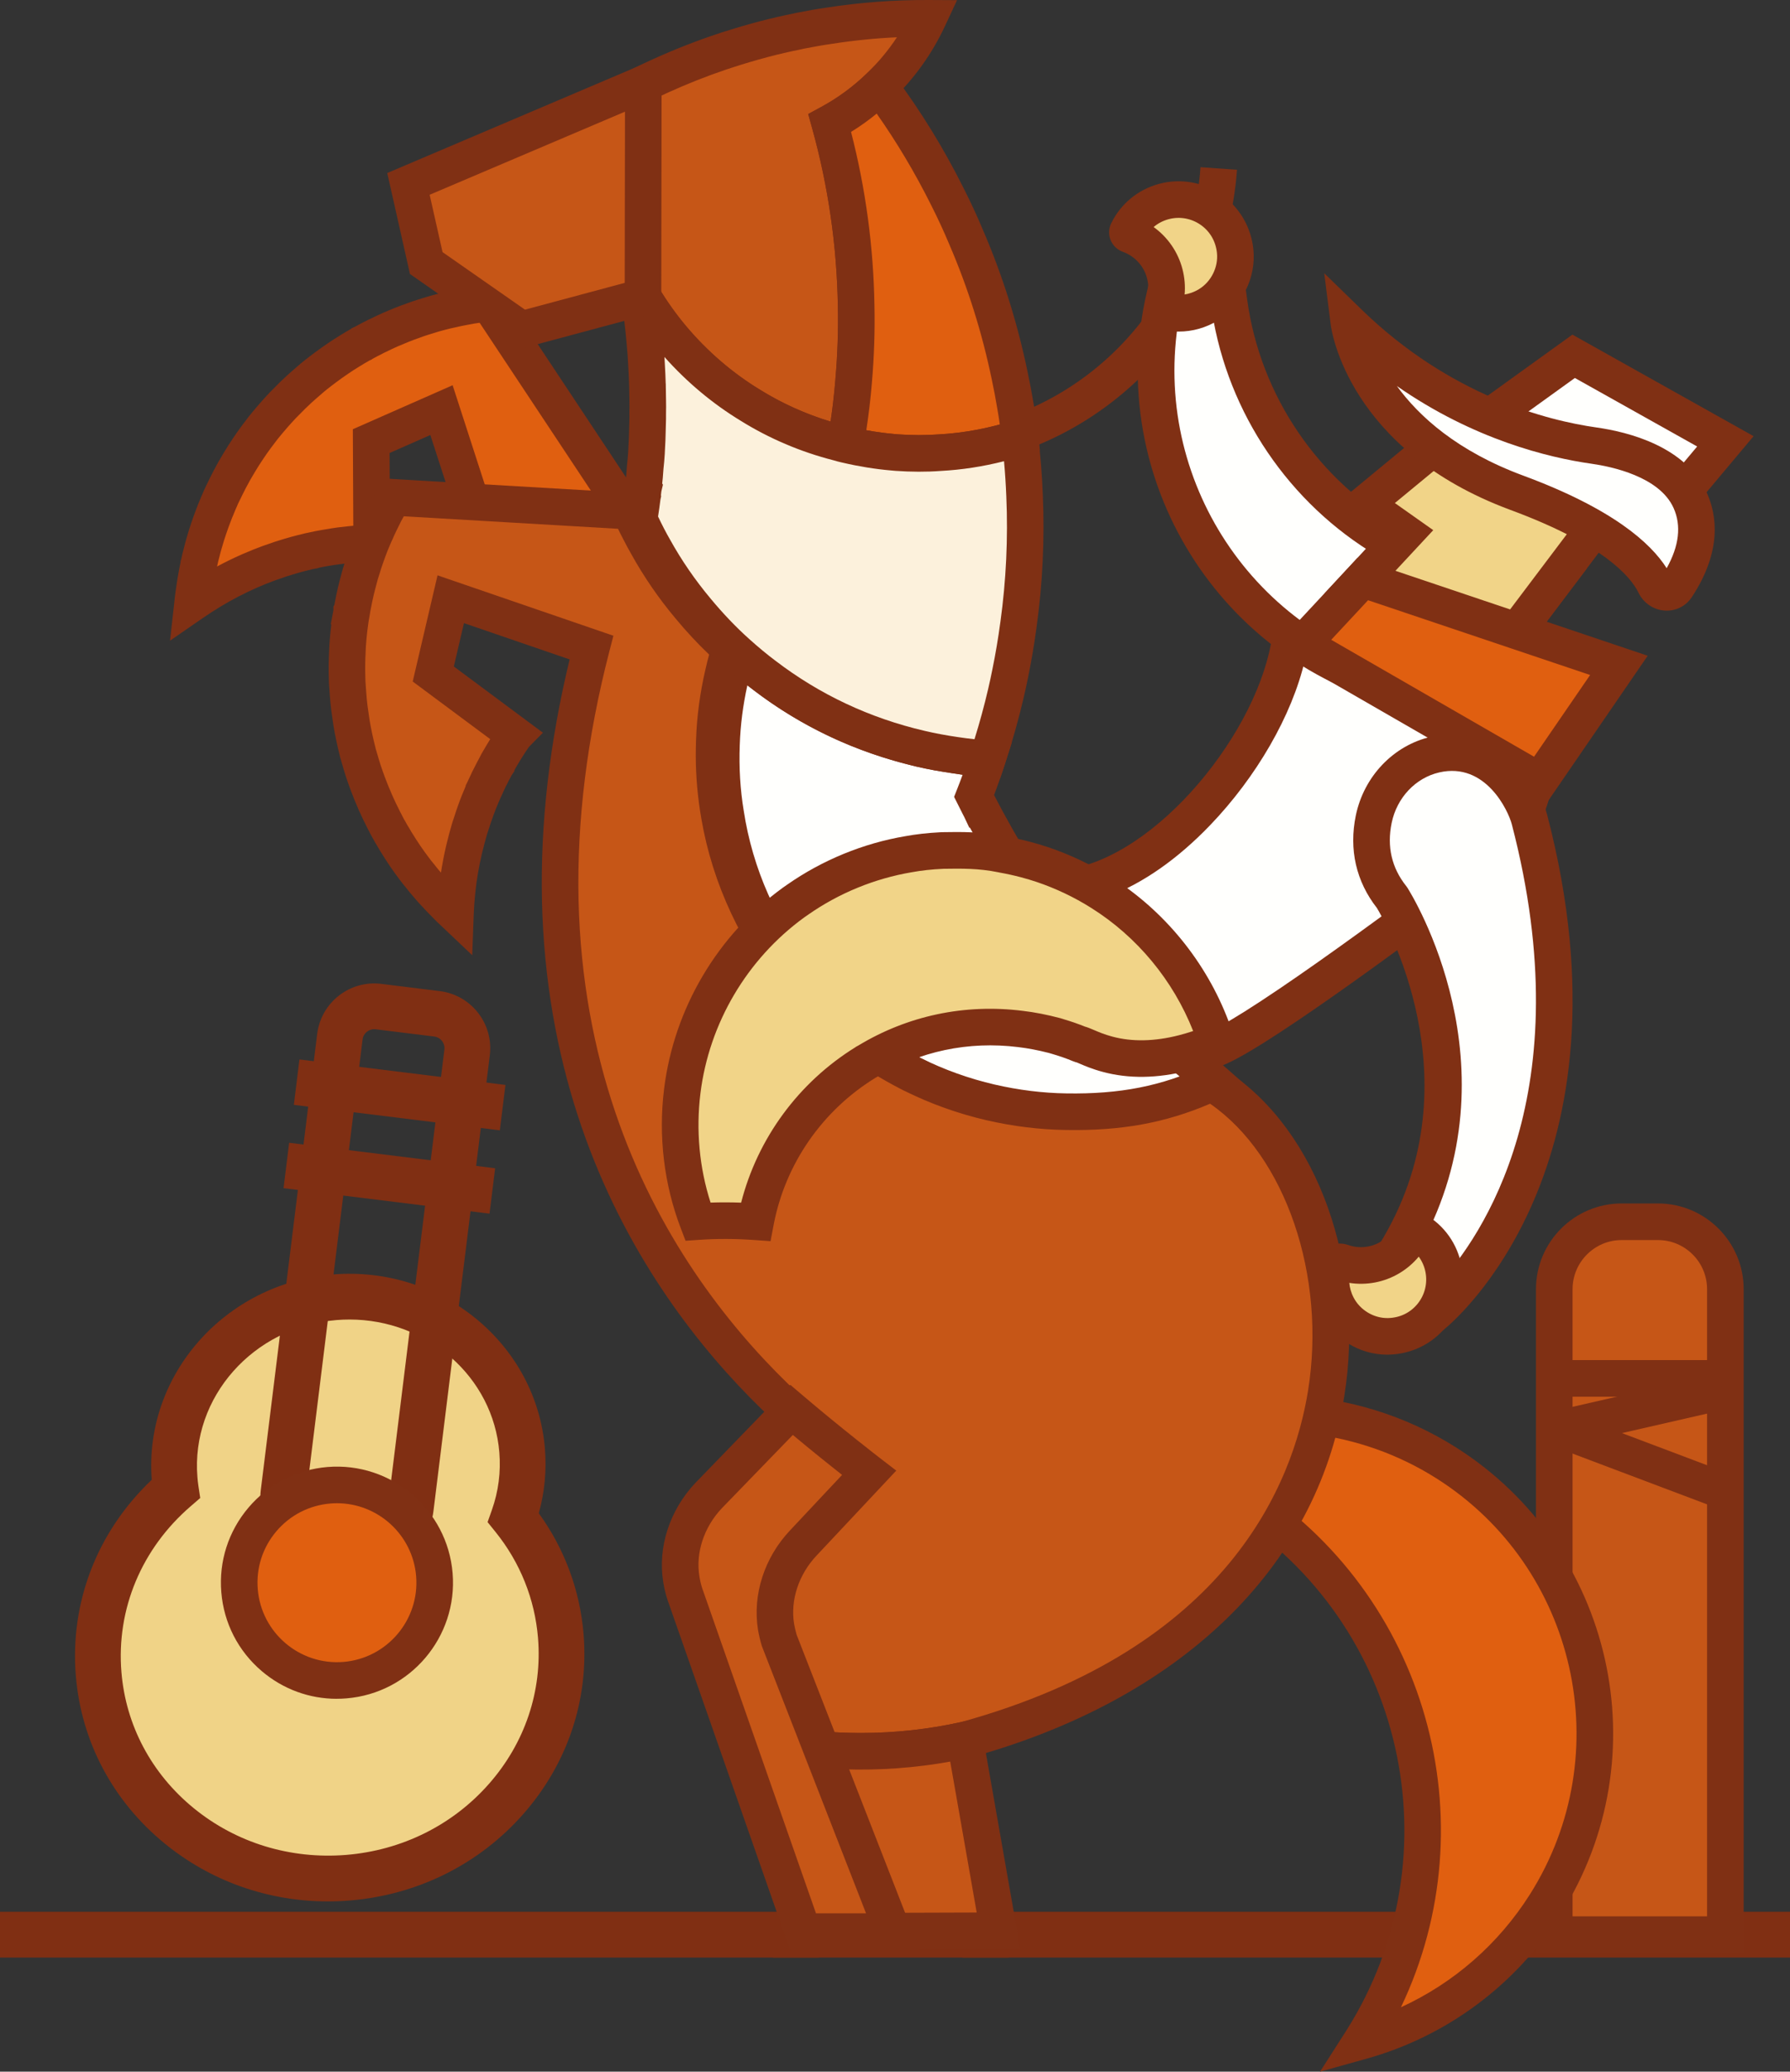 <?xml version="1.0" encoding="UTF-8"?>
<svg id="Capa_1" data-name="Capa 1" xmlns="http://www.w3.org/2000/svg" viewBox="0 0 1311.85 1517.84">
  <rect x="0" y="0" width="1311.85" height="1517.84" fill="#333333" stroke="none"/>
  <defs>
    <style>
      .cls-1 {
        fill: #f0d387;
      }

      .cls-2 {
        fill: #803014;
      }

      .cls-3 {
        fill: #fcf1dc;
      }

      .cls-4 {
        fill: #c65617;
      }

      .cls-5 {
        fill: #802f13;
      }

      .cls-6 {
        fill: #f1d488;
      }

      .cls-7 {
        fill: #fffffd;
      }

      .cls-8 {
        fill: #e05f10;
      }
    </style>
  </defs>
  <path class="cls-5" d="M600.1,1434.24h-33.69v-16.76c0-2.41.02-4.82.06-7.2l16.7-.14v-9.42l.09,9.42,16.71-.14.06,1.79c.05,2,.07,3.86.07,5.7v16.76Z"/>
  <path class="cls-5" d="M739.07,1434.24h-33.69v-16.76c0-1.84.02-3.69.06-5.51l.06-2.13,16.65.06v-9.18l.09,9.18,16.78.06c.04,2.49.06,5.02.06,7.52v16.76Z"/>
  <rect class="cls-5" x="0" y="1400.69" width="1311.85" height="33.52"/>
  <g>
    <path class="cls-4" d="M1201.78,895.13h0c34.6,0,62.7,28.09,62.7,62.7v459.63h-125.39v-459.63c0-34.6,28.09-62.7,62.7-62.7Z"/>
    <path class="cls-2" d="M1277.89,1430.86h-152.21v-486.32c0-34.64,28.18-62.82,62.82-62.82h26.57c34.64,0,62.83,28.18,62.83,62.82v486.32ZM1152.5,1404.04h98.58v-459.5c0-19.85-16.15-36-36.01-36h-26.57c-19.85,0-36,16.15-36,36v459.5Z"/>
  </g>
  <path class="cls-2" d="M670.85,343.88v-26.82c109.51,0,201.3-85.46,208.97-194.56l26.75,1.88c-8.66,123.09-112.2,219.5-235.73,219.5Z"/>
  <g>
    <path class="cls-8" d="M997.63,1495.51l.41-.66c85.12-134.58,45.09-312.71-89.56-397.88-25.88-16.37-53.35-28.13-81.5-35.42,71.41-36.9,159.99-35.89,232.82,10.18,109.43,69.22,142.01,213.94,72.79,323.37-32.28,51.03-81.07,85.4-134.96,100.41Z"/>
    <path class="cls-2" d="M967.42,1517.84l19.34-30.22c81.01-128.08,42.7-298.27-85.44-379.31-24.25-15.34-50.39-26.7-77.7-33.78l-33.95-8.8,31.16-16.1c77.8-40.2,172.11-36.06,246.15,10.76,115.47,73.04,149.99,226.41,76.95,341.88-32.88,51.98-83.56,89.68-142.7,106.15l-33.81,9.42ZM865.28,1059.98c17.44,6.91,34.28,15.49,50.36,25.66,130.4,82.48,176.04,249.07,111.08,385,38.61-17.69,71.47-46.26,94.52-82.7,65.13-102.97,34.34-239.74-68.63-304.87-56.09-35.49-125.25-43.46-187.34-23.08Z"/>
  </g>
  <g>
    <g>
      <path class="cls-7" d="M1106,618.24c-.07.07-.07.13-.13.13-.2.13-.34.27-.54.4-8.92,6.84-124.98,95.34-185.92,133.63-9.92,6.24-18.37,11.13-24.67,14.08-3.42,1.61-6.17,2.68-8.18,3.08-5.77-28.23-21.66-53.71-43.38-74.22-.07,0-.07-.07-.13-.07-11-10.46-23.47-19.51-36.88-27.02-12.14-6.91-25.08-12.4-38.35-16.49-.4-.13-.34-.67.13-.67,74.76,3.22,157.7-94.77,175.26-170.27.4-1.61.8-3.35,1.07-5.1,1.61-8.18,3.82-14.75,6.44-19.98,24.47-49.48,138.07,11.96,139.21,51.18l33.73,50.69c10.06-2.01-10.41,54.25-17.65,60.62Z"/>
      <path class="cls-2" d="M876.08,785.35l-2.67-13.09c-4.68-22.94-17.15-44.97-36.16-63.96l-3.46-3.3c-9.99-9.5-21.49-17.92-34.19-25.04-11.12-6.33-23.12-11.49-35.74-15.38l-11.17-3.44,1.63-11.92c1.09-6.68,6.83-11.53,13.63-11.53,65.82,2.88,145.25-87.07,162.2-159.89.35-1.42.67-2.76.88-4.1,1.85-9.5,4.41-17.37,7.7-23.94,10.81-21.87,35.39-30.43,67.37-23.44,42.29,9.24,91.86,43.7,96.83,75.97l29.5,44.35c2.25,1.47,4.13,3.55,5.4,6.13,7.29,14.73-11.04,59.95-20.68,72.94l-3.74,6.02-2.97.03c-19.39,14.77-126.21,95.78-183.9,132.01-11.12,6.99-19.66,11.85-26.11,14.87-4.72,2.22-8.19,3.48-11.24,4.09l-13.1,2.63ZM848.46,681.94h.03l3.88,3.66c20.42,19.29,35.1,41.67,43.06,65.47,4.62-2.52,10.25-5.87,16.84-10.01,60.57-38.05,177.15-126.99,184.53-132.64,4.46-6.19,14.11-31.92,15.88-43.05l-36.06-54.2-.11-3.84c-.42-14.45-37.46-46.36-76.14-54.81-13.63-2.97-31.22-3.79-37.64,9.19-2.23,4.46-4.01,10.03-5.3,16.61-.24,1.61-.73,3.76-1.22,5.75-9.3,39.96-35.31,85.16-69.54,120.72-23.85,24.78-49.12,42.34-73.98,51.77.03.02.06.03.09.05,12.92,7.24,24.86,15.73,35.49,25.27l.19.07ZM1115.69,627.48h.01s-.01,0-.01,0Z"/>
    </g>
    <g>
      <path class="cls-7" d="M1136.34,429.48l-62.22,82.52c-2.7-.15-5.4-.29-8.14-.61-10.78-.98-21.71-2.73-32.61-5.27-129.45-30.15-209.98-159.59-179.83-289.04l.09-.38c2.84.9,5.78,1.75,8.83,2.46,12.96,3.02,25.83,3.69,38.3,2.25,10.13,74.54,55.04,140.86,121.29,177.67,19.12,10.72,40.12,18.91,62.54,24.13,17.31,4.03,34.68,6.07,51.75,6.27Z"/>
      <path class="cls-2" d="M1080.52,525.78l-7.14-.39c-3.06-.17-5.98-.33-8.94-.68-11.2-1.02-22.79-2.89-34.11-5.53-136.47-31.79-221.63-168.67-189.85-305.15l3.29-14.12,13.91,4c2.51.8,5.12,1.56,7.82,2.18,11.18,2.6,22.52,3.27,33.72,1.99l13.05-1.5,1.77,13.02c9.59,70.53,52.4,133.24,114.53,167.76,18.29,10.26,38.15,17.92,59.07,22.79,16.03,3.74,32.47,5.73,48.86,5.92l26.51.31-82.49,109.4ZM863.98,233.19c-20.2,117.78,54.81,232.47,172.44,259.87,10.12,2.35,20.48,4.03,30.79,4.97.2.02.4.05.6.07l42.84-56.81c-9.78-1.11-19.5-2.79-29.09-5.02-23.38-5.45-45.6-14.03-66.05-25.5-65.79-36.55-112.23-101.44-126.04-175.24-8.51.11-17.03-.69-25.48-2.34Z"/>
    </g>
    <g>
      <polygon class="cls-6" points="1176.68 376.02 1136.34 429.48 1074.12 512 1070.86 516.3 1065.98 511.39 989.3 434.45 1022.06 399.08 1030.08 390.5 1000.2 369.39 1065.37 315.61 1176.68 376.02"/>
      <path class="cls-2" d="M1072.24,536.72l-101.54-101.93,39.09-42.2-31.67-22.37,85.69-70.71,132.96,72.16-124.54,165.05ZM1007.89,434.11l61.57,61.78,87.13-115.51-89.67-48.67-44.66,36.85,28.13,19.86-42.5,45.68Z"/>
    </g>
    <g>
      <polygon class="cls-8" points="1186.46 487.49 998.7 424.3 954.32 471.95 1128.31 572.22 1186.46 487.49"/>
      <path class="cls-2" d="M1132.36,590.03l-199.35-114.89,61.78-66.31,212.77,71.61-75.19,109.59ZM975.62,468.75l148.65,85.67,41.09-59.88-162.74-54.77-27,28.98Z"/>
    </g>
    <g>
      <polygon class="cls-7" points="1092.52 304.82 1153.28 261.05 1264.48 323.34 1200.26 399.9 1092.52 304.82"/>
      <path class="cls-2" d="M1201.69,419.05l-130.65-115.29,81.34-58.59,132.78,74.39-83.47,99.49ZM1113.99,305.88l84.84,74.87,44.98-53.62-89.62-50.2-40.2,28.96Z"/>
    </g>
    <g>
      <path class="cls-7" d="M988.61,236.47s10.46,82.9,123.08,124.57c70.39,26.04,93.68,51.81,101.26,67.47,3.09,6.39,11.9,7.52,15.8,1.59,7.88-11.96,21.81-37.12,10.03-63.37-11.35-25.29-43.08-36.36-70.52-40.24-39.86-5.64-112.62-24.88-179.64-90.01Z"/>
      <path class="cls-2" d="M1221.58,447.39c-.5,0-1.01-.02-1.52-.05-8.23-.54-15.58-5.52-19.2-12.99-5.72-11.83-25.52-35.46-93.84-60.73-118.89-43.99-131.25-131.75-131.73-135.47l-4.79-37.96,27.43,26.67c64.96,63.13,135.76,81.19,172.18,86.34,23.66,3.35,65.62,14.04,80.87,48.03,7.24,16.14,11.2,42.46-11.07,76.24-4.13,6.28-10.91,9.91-18.35,9.91ZM1023.75,282.83c16.24,22.32,44.31,47.78,92.59,65.63,65.42,24.21,93.38,49.29,105.12,67.84,9.15-16.4,10.87-31.2,5.08-44.09-10.35-23.07-45.52-30.38-60.16-32.45-31.39-4.44-86.21-17.67-142.63-56.93Z"/>
    </g>
    <g>
      <path class="cls-7" d="M1050.28,963.25s136.55-110.15,70.67-362.73c-4.95-19-28.07-57.13-69.15-47.68-22.9,5.27-40.27,24.35-45.02,47.36-3.44,16.65-2.46,37.56,13.35,57.36,0,0,80.24,126.63,5.96,254.76l24.19,50.92Z"/>
      <path class="cls-2" d="M1045.47,984.37l-34.52-72.65,3.54-6.11c66.84-115.29-.1-231.57-5.38-240.35-15.25-19.48-20.6-42.89-15.47-67.76,5.94-28.73,27.59-51.38,55.15-57.72,45.68-10.5,77.28,27.23,85.13,57.37,67.29,257.99-69.38,371.82-75.23,376.54l-13.23,10.68ZM1041.18,912.85l13.19,27.78c31.14-33.96,105.03-139.53,53.6-336.71-2.61-10.01-19.27-45.79-53.17-38-17.38,3.99-31.08,18.52-34.89,37.01-3.58,17.34.02,32.91,10.69,46.28l.85,1.19c3.4,5.37,81.23,131.05,9.72,262.45Z"/>
    </g>
    <g>
      <path class="cls-7" d="M893.75,795.99c-.34.13-.67.34-1.01.47-34.66,15.89-66.65,21.46-106.27,20.78-18.24-.27-36.81-2.55-55.38-6.84-21.92-5.1-42.64-12.87-61.75-22.93-1.21-.54-2.35-1.14-3.49-1.74-12.67-6.84-24.61-14.68-35.74-23.4-6.24-4.76-12.14-9.79-17.83-15.09-8.65-7.98-16.69-16.63-24.14-25.61-15.22-18.51-27.89-39.09-37.48-61.08-9.05-20.38-15.42-42.04-18.84-64.37-2.75-16.63-3.75-33.59-3.08-50.76.54-16.43,2.75-32.99,6.64-49.55,1.34-6.03,2.95-11.87,4.76-17.7.54.47,1.07,1.01,1.68,1.47,2.68,2.41,5.5,4.76,8.25,7.11,3.42,2.82,6.84,5.57,10.33,8.18,20.52,15.69,43.25,28.83,67.92,38.89,9.12,3.69,18.51,7.04,28.09,9.86,4.02,1.21,8.11,2.35,12.2,3.35,2.01.6,4.02,1.07,6.03,1.54,4.22,1.01,8.45,1.81,12.67,2.61,2.15.4,4.22.74,6.37,1.14,2.15.34,4.22.67,6.3,1.01,1.94.27,3.96.54,5.9.8,5.97.8,11.87,1.34,17.77,1.68-2.95,9.25-6.24,18.37-9.79,27.36,1.14,2.28,2.28,4.49,3.42,6.77.54,1.01,1.07,2.01,1.54,3.02h.07c1.34,2.61,2.75,5.23,4.16,7.84,22.26,40.7,45.32,77.71,75.97,111.23,5.63,6.24,11.53,12.27,17.7,18.24,23.73,22.73,50.29,41.97,77.04,65.71Z"/>
      <path class="cls-2" d="M792.65,830.71c-2.11,0-4.24-.02-6.4-.06-19.19-.28-38.78-2.7-58.17-7.18-22.6-5.25-44.33-13.3-64.62-23.94-1.33-.61-2.6-1.27-3.87-1.94-13.27-7.16-25.93-15.45-37.74-24.7-6.25-4.77-12.41-9.98-18.69-15.82-8.61-7.94-17.15-17-25.33-26.88-16.14-19.63-29.41-41.24-39.45-64.28-9.54-21.48-16.22-44.29-19.8-67.69-2.84-17.2-3.94-35.19-3.23-53.31.56-17.2,2.91-34.76,6.99-52.09,1.28-5.77,2.93-11.91,5.01-18.61l6.1-19.66,17.36,15.15c1.98,1.79,4.05,3.54,6.1,5.28l1.87,1.59c3.09,2.54,6.35,5.17,9.67,7.66,19.97,15.27,41.79,27.76,64.93,37.19,9.17,3.71,18.2,6.88,26.81,9.41,3.88,1.16,7.75,2.25,11.63,3.2l.65.18c1.74.52,3.48.92,5.22,1.33,4.09.98,8.12,1.74,12.14,2.51l17.89,2.84c5.37.72,10.85,1.24,16.7,1.57l17.27.99-5.26,16.48c-2.36,7.39-5.01,14.95-7.9,22.55l2.3,4.4c1.3,2.53,2.66,5.07,4.03,7.61,18.51,33.85,41.83,73.28,74.06,108.54,5.2,5.76,10.78,11.51,17.12,17.65,13.15,12.59,27.26,24.13,42.19,36.35,11.2,9.16,22.79,18.63,34.43,28.97l16.34,14.5-21.25,8.44c-32.93,15.11-64.84,21.81-105.1,21.81ZM547.72,502.11c-3.24,14.67-5.1,29.33-5.57,43.76-.64,16.4.34,32.56,2.91,48.13,3.25,21.21,9.26,41.72,17.87,61.11,9.09,20.85,21.05,40.34,35.59,58.01,7.39,8.92,15.1,17.1,22.87,24.27,5.68,5.28,11.19,9.94,16.88,14.28,10.75,8.42,22.13,15.87,33.97,22.26.77.41,1.64.88,2.57,1.29l.8.39c18.36,9.66,38.06,16.97,58.54,21.74,17.53,4.05,35.22,6.24,52.55,6.49,31.41.59,56.74-3.11,81.73-11.94-5.77-4.83-11.51-9.52-17.15-14.14-15.35-12.56-29.84-24.41-43.8-37.78-6.83-6.6-12.82-12.78-18.38-18.94-34.09-37.3-58.45-78.45-77.78-113.78-.16-.29-.31-.58-.47-.87h-.48l-3.67-7.76c-.36-.79-.79-1.56-1.21-2.35l-6.26-12.45,2.2-5.57c1.4-3.55,2.76-7.1,4.05-10.64-.45-.06-.9-.11-1.35-.18l-19.24-3.05c-4.48-.85-8.9-1.7-13.32-2.75-2.11-.49-4.27-1.01-6.44-1.64-4.2-1.04-8.4-2.21-12.54-3.45-9.39-2.76-19.26-6.22-29.27-10.27-25.38-10.35-49.27-24.02-71.04-40.66-1.51-1.13-3.02-2.29-4.53-3.49Z"/>
    </g>
    <path class="cls-2" d="M640.14,361.3l-13.78-3.26c-25.45-6.01-49.58-15.99-71.74-29.65-22.09-13.5-41.97-30.62-59.04-50.85-8.3-9.96-15.69-20.36-22.03-30.98l-8.8-14.74,16.43-4.97c50-15.13,88.13-54.21,102-104.53l1.83-6.66,6.48-2.37c6.92-2.53,13.76-5.65,20.32-9.26l14.85-8.16,4.53,16.33c12.11,43.64,18.62,88.62,19.35,133.69.38,17.75-.26,36.41-1.92,55.36-1.32,15.8-3.33,31.33-5.98,46.11l-2.5,13.94ZM505.57,246.6c3.31,4.66,6.83,9.24,10.56,13.71,15.16,17.96,32.85,33.2,52.53,45.22,15.65,9.65,32.39,17.23,49.93,22.62,1.38-9.51,2.49-19.27,3.32-29.18,1.57-18.05,2.19-35.72,1.83-52.58-.61-37.5-5.41-74.87-14.3-111.38-.78.33-1.55.66-2.33.98-15.97,50.47-52.97,90.57-101.53,110.6Z"/>
    <g>
      <path class="cls-8" d="M357.18,404.23l-33.6-103.76-51.51,22.71.36,74.55c-.18,0-.43.01-.58.08-1.04.02-2.05.12-3.09.14-1.97.08-4.02.2-6.03.39-1.36.08-2.7.23-4.13.34-1.44.11-2.92.32-4.43.47-1.84.2-3.74.43-5.65.66-.25.02-.58.08-.87.21-.68.04-1.44.11-2.16.25-.97.17-1.95.34-2.92.5-1.48.21-2.96.43-4.4.72-2.67.48-5.27.93-7.88,1.55-.33.06-.58.08-.87.21-.83.1-1.7.31-2.49.49-.15.06-.4.09-.54.15-5.94,1.39-11.81,2.94-17.7,4.83-2.18.61-4.29,1.37-6.4,2.12-1.45.47-2.98.96-4.4,1.5-1.5.57-2.95,1.04-4.41,1.68-.91.31-1.79.7-2.77,1.05-2.67,1.09-5.33,2.18-8.04,3.37-9.51,4.19-18.62,8.91-27.25,14.11l-.07.03c-4.83,2.92-9.6,5.98-14.15,9.12.38-3.49.73-6.87,1.32-10.28.46-3.52,1.09-7.04,1.73-10.55.44-2.38.87-4.75,1.42-7.09,0-.18.05-.28.09-.39.61-2.98,1.29-5.99,2.11-8.88.58-2.44,1.2-4.81,1.92-7.14,2.03-7.1,4.4-14,7.06-20.85.46-1.34,1.02-2.64,1.59-3.93.94-2.42,1.99-4.81,2.99-7.09.2-.53.48-1.09.69-1.61s.51-1.01.72-1.54c.28-.56.56-1.12.83-1.68.68-1.43,1.36-2.87,2.07-4.23,1.51-3.11,3.09-6.08,4.74-9.08.24-.45.43-.8.63-1.15.16-.42.43-.8.63-1.15,2.23-3.87,4.49-7.66,6.85-11.41,1.08-1.7,2.13-3.3,3.25-4.93,1.89-2.84,3.82-5.61,5.85-8.34,1.76-2.35,3.52-4.7,5.36-7.08.3-.31.53-.58.8-.96,4.3-5.3,8.78-10.42,13.42-15.35,2.41-2.46,4.82-4.92,7.26-7.31.49-.48,1.05-.99,1.54-1.46,2.03-1.94,4.13-3.92,6.22-5.71,2.32-2.07,4.6-4.04,6.95-6.04.71-.57,1.42-1.15,2.12-1.72,2.46-1.96,4.95-3.84,7.51-5.76,2.9-2.15,5.83-4.23,8.79-6.23,2.74-1.91,5.62-3.7,8.5-5.5,2.81-1.76,5.72-3.48,8.66-5.13.15-.06.29-.13.48-.3.73-.32,1.43-.72,2.2-1.15,1.25-.73,2.54-1.38,3.82-2.03.33-.23.77-.43,1.14-.59.22-.1.33-.23.58-.26,1.4-.79,2.76-1.48,4.15-2.09,2.86-1.44,5.9-2.86,8.9-4.19,2.63-1.16,5.37-2.28,8.04-3.37,2.67-1.09,5.36-2.1,8.1-3.04,2.7-1.02,5.43-1.96,8.12-2.79,2-.62,4-1.24,5.92-1.82,1.85-.55,3.71-1.11,5.52-1.56.47-.12,1.02-.27,1.49-.39.8-.18,1.56-.43,2.36-.6,1.27-.3,2.43-.63,3.66-.83,1.88-.48,3.8-.89,5.65-1.27,2.17-.43,4.23-.9,6.43-1.26,2.57-.52,5.09-.93,7.65-1.28,2.13-.33,4.26-.65,6.34-.87.9-.14,1.84-.2,2.74-.33l95.98,144.77c-.59,1.05,47.5,68.29,44.27,75.83-7.43,16.64-69.87-16.75-74.06,1.09-3.32,13.87-45.6-5.06-67.07-39.55Z"/>
      <path class="cls-2" d="M124.62,469.41l3.37-30.42c.37-3.34.73-6.6,1.31-9.88.4-3.16,1.07-6.89,1.74-10.63.43-2.32.83-4.47,1.29-6.56l.06-1.05.43-1.16c.62-2.98,1.32-5.97,2.14-8.86.52-2.21,1.21-4.85,2.01-7.45,1.96-6.87,4.4-14.07,7.37-21.74.39-1.18,1.09-2.81,1.8-4.44.81-2.11,1.93-4.69,3.02-7.16,0,.02-.01.03-.01.03,0,0,.17-.42.36-.84.38-.93.68-1.58,1.01-2.22l1.14-2.34c.67-1.42,1.41-2.98,2.18-4.47,1.43-2.97,3.12-6.14,4.87-9.33l.4-.73c.29-.6.61-1.18.94-1.73,2.37-4.11,4.72-8.05,7.18-11.96,1.19-1.88,2.32-3.59,3.52-5.35,1.93-2.89,3.98-5.85,6.15-8.77,1.82-2.44,3.62-4.83,5.49-7.25l1.01-1.23c4.49-5.54,9.22-10.95,14.07-16.1,2.66-2.72,5.14-5.25,7.65-7.71l1.56-1.48c2.29-2.19,4.57-4.33,6.85-6.28,2.2-1.97,4.57-4.01,7.01-6.08l2.36-1.92c2.65-2.11,5.25-4.08,7.92-6.08,3.09-2.29,6.18-4.48,9.29-6.59,2.8-1.95,5.87-3.87,8.94-5.78,2.65-1.67,5.43-3.32,8.24-4.91l.56-.51,1.99-.88c.34-.15.67-.35,1.03-.55,1.24-.72,2.6-1.42,3.96-2.12.52-.3,1.07-.58,1.59-.83.31-.16.63-.32.95-.46,1.47-.8,2.92-1.51,4.39-2.16,2.46-1.25,5.7-2.78,8.91-4.19,2.7-1.19,5.51-2.34,8.24-3.46,3.03-1.24,5.96-2.34,8.92-3.36,2.6-.98,5.58-2.01,8.51-2.92l6-1.85c2.11-.64,4.18-1.25,6.2-1.75l2.37-.62c.59-.16,1.19-.32,1.79-.45l.72-.18c1.03-.26,2.05-.5,3.07-.69,1.92-.47,3.86-.89,5.73-1.27l1.93-.4c1.66-.34,3.3-.68,5.02-.96,2.37-.49,5.19-.95,8.05-1.33,2.1-.32,4.43-.68,6.71-.92.03-.02.69-.09,1.36-.17l9.24-1.35,105.22,158.72-.15.27c1.39,2.11,3.01,4.53,4.53,6.82,36.78,55.16,40.64,64.95,36.5,74.6-8.3,18.6-32.24,12.94-53.36,7.94-6.46-1.53-16.56-3.92-21.86-4.15-2.83,5.15-7.91,8.64-14.33,9.68-20.96,3.39-56.84-20.49-75.29-50.12l-.87-1.39-29.53-91.2-29.87,13.17.39,79.99-12.84-.7-2.01.07c-.66.04-1.33.07-2,.09-1.49.07-3.3.17-5.09.33l-4.37.35c-.64.05-1.29.13-1.94.21l-12.79,1.72c-1.63.24-2.87.42-4.09.66l-.96.17c-2.08.37-4.13.73-6.16,1.21l-.67.29-3.55.64c-6.42,1.51-11.71,2.95-16.66,4.54-2.34.67-4.14,1.32-5.95,1.97-1.69.55-2.99.97-4.2,1.43l-1.68.62c-.7.25-1.39.49-2.09.8l-1.89.73c-.59.23-1.2.47-1.84.69-1.94.81-4.49,1.85-7.08,2.99-8.97,3.95-17.63,8.44-25.74,13.33l-.95.56c-4.38,2.67-8.61,5.41-12.59,8.15l-24.17,16.67ZM437.3,446.85s0,.05-.02.08c0-.03,0-.05.02-.08ZM369.42,398.48c13.98,21.56,35.38,33.63,44.41,36.03,1.55-2.38,3.62-4.42,6.11-5.96,10.58-6.54,25.84-2.93,43.51,1.26,4.82,1.14,11.54,2.73,17.07,3.63-7.61-13.55-22.22-35.46-28.71-45.19-4.15-6.23-7.07-10.61-8.93-13.99h-.02s-91.35-137.78-91.35-137.78c-.15.03-.31.05-.46.07-2.56.34-4.79.71-7.06,1.17-1.83.31-3.11.58-4.4.85l-2.08.43c-1.57.32-3.27.68-4.95,1.11l-1.27.26c-.47.07-.92.2-1.39.32l-1.96.49c-.6.16-1.2.32-1.82.46l-1.05.29c-1.72.43-3.36.92-5,1.41l-5.81,1.79c-2.43.76-4.91,1.61-7.37,2.54-2.84.99-5.31,1.92-7.75,2.91-2.63,1.07-5.22,2.13-7.7,3.22-2.8,1.23-5.63,2.56-8.3,3.9-1.59.72-2.55,1.21-3.55,1.77l-2.91,1.46c-.85.44-1.7.87-2.53,1.36-.45.25-.86.47-1.24.68l-.35.32-1.67.76c-2.61,1.47-5.19,3-7.68,4.56-2.73,1.7-5.42,3.37-7.98,5.15-2.93,1.98-5.7,3.95-8.44,5.99-2.41,1.8-4.8,3.61-7.15,5.48l-2.03,1.65c-2.03,1.73-4.23,3.62-6.46,5.62-2.11,1.81-4.02,3.62-5.87,5.4l-1.46,1.39c-2.35,2.3-4.69,4.69-7.03,7.08-4.14,4.4-8.36,9.23-12.37,14.16-.4.54-.77,1-1.18,1.45-1.66,2.17-3.27,4.31-4.87,6.45-1.86,2.5-3.65,5.08-5.42,7.73-1.13,1.65-2.09,3.12-3.09,4.69-2.24,3.56-4.41,7.2-6.55,10.91l-1.02,1.87c-1.64,2.99-3.11,5.76-4.52,8.66-.79,1.53-1.38,2.77-1.96,4.01l-.83,1.67c-.18.41-.38.81-.58,1.21h0s-.19.47-.4.95l-.34.81c-.93,2.09-1.89,4.28-2.75,6.51-.63,1.48-1.06,2.43-1.4,3.43-2.86,7.4-5.04,13.84-6.85,20.19-.72,2.33-1.26,4.43-1.78,6.58-.75,2.69-1.31,5.07-1.79,7.39,5.88-3.16,11.95-6.13,18.15-8.86,2.82-1.24,5.6-2.38,8.38-3.52l1.55-.59c.46-.18.91-.36,1.37-.52,1.09-.46,2.18-.87,3.29-1.27l1.27-.46c1.64-.62,3.39-1.2,5.06-1.74,2.03-.73,4.42-1.58,6.88-2.27,4.87-1.57,10.44-3.11,17.03-4.68l1.95-.48c.87-.2,1.65-.36,2.39-.49.45-.11.85-.2,1.22-.26,2.48-.58,4.95-1.02,7.48-1.48l.68-.12c1.42-.28,3.14-.54,4.85-.79l2.14-.38c.86-.16,1.71-.29,2.53-.37.65-.14,1.31-.24,1.98-.3l7.26-.83c1.02-.12,2.03-.23,3.02-.3l1.36-.12-.34-70.73,73.14-32.24,37.65,116.28ZM229.74,416.85l-.17.04c.06-.01.12-.03.17-.04ZM232.55,416.24h0,0ZM250.51,413.06l-.28.03c.09,0,.18-.02.28-.03ZM182.99,352.32h0s0,0,0,0Z"/>
    </g>
    <g>
      <path class="cls-4" d="M707.29,1274.78h-.07c-24.47,5.43-49.95,8.31-76.1,8.31-10.93,0-21.79-.47-32.45-1.48l-.47-1.27-32.12-82.34c-1.01-3.42-1.81-6.84-2.41-10.26-3.55-22.26,4.49-44.86,19.98-61.28l48.07-50.15c0-2.08-214.35-130.07-221.13-416.37v-.07c-1.27-55.72,5.3-117.47,22.86-185.46l-103.12-35.4-12.81,54.78,59.87,44.52c-.13.13-.27.34-.27.47-.6.87-1.14,1.74-1.74,2.55-1.14,1.68-2.28,3.35-3.35,5.1-.74,1.14-1.41,2.28-2.21,3.49-.74,1.21-1.47,2.55-2.28,3.82-.94,1.61-1.88,3.29-2.88,4.89-.13.27-.27.54-.34.87-.4.54-.8,1.21-1.07,1.88l-1.41,2.61c-.67,1.34-1.41,2.61-2.01,3.96-1.27,2.41-2.48,4.76-3.49,7.24-.2.27-.34.47-.4.8-.4.74-.74,1.54-1.07,2.28-.07.13-.2.4-.2.54-2.48,5.57-4.76,11.2-6.77,17.03-.8,2.15-1.48,4.29-2.15,6.44-.54,1.41-1.01,2.95-1.48,4.43-.4,1.54-.94,2.95-1.27,4.56-.34.87-.54,1.81-.8,2.82-.74,2.82-1.47,5.57-2.15,8.45-2.35,10.12-4.09,20.25-5.1,30.24v.13c-.6,5.56-1.01,11.26-1.21,16.76-2.55-2.41-5.1-4.69-7.44-7.24-2.55-2.48-4.96-5.1-7.38-7.71-1.68-1.74-3.29-3.55-4.83-5.36-.13-.13-.2-.2-.27-.34-2.01-2.28-4.02-4.63-5.83-7.04-1.61-1.88-3.15-3.82-4.56-5.77-4.49-5.9-8.58-11.93-12.4-18.17-.8-1.21-1.54-2.41-2.21-3.69-1.41-2.15-2.68-4.43-3.89-6.64-.27-.47-.6-1.01-.87-1.47-.27-.54-.47-1.07-.8-1.54-.27-.54-.54-1.07-.8-1.68-.8-1.41-1.54-2.82-2.15-4.16-1.61-3.08-3.02-6.1-4.43-9.25-.27-.47-.4-.8-.54-1.21-.27-.4-.4-.8-.54-1.21-1.81-4.09-3.49-8.18-5.03-12.34-.74-1.88-1.34-3.62-2.01-5.5-1.14-3.22-2.21-6.44-3.15-9.72-.8-2.82-1.68-5.63-2.48-8.52,0-.4-.13-.8-.27-1.21-1.68-6.64-3.08-13.28-4.22-19.98-.54-3.42-1.01-6.77-1.47-10.19-.07-.67-.13-1.41-.27-2.08-.34-2.82-.6-5.7-.8-8.45-.27-3.08-.47-6.1-.67-9.19,0-.87-.07-1.81-.07-2.68-.13-3.15-.13-6.3-.13-9.45.07-3.62.13-7.24.34-10.79.07-3.35.4-6.7.67-10.12.27-3.29.67-6.64,1.14-9.99,0-.13.07-.34,0-.54.2-.8.34-1.61.4-2.48.2-1.41.47-2.88.67-4.29.07-.4.13-.87.27-1.27,0-.2,0-.4.13-.6.2-1.61.47-3.08.8-4.56.54-3.15,1.27-6.44,2.01-9.65.6-2.75,1.41-5.63,2.15-8.45.67-2.75,1.47-5.57,2.41-8.31.8-2.75,1.68-5.5,2.61-8.11.74-2.01,1.41-3.96,2.08-5.83.67-1.81,1.34-3.62,2.08-5.36.2-.47.4-1.01.6-1.41.34-.74.6-1.54.94-2.28.54-1.21.94-2.35,1.54-3.42.74-1.81,1.54-3.55,2.35-5.3.94-1.94,1.81-3.89,2.88-5.9,1.07-2.35,2.28-4.63,3.55-6.84,1.01-1.94,2.01-3.82,3.08-5.63.47-.8.94-1.54,1.41-2.35l85.89,5.03,87.5,5.1c.47,1.14,1.01,2.15,1.48,3.22,1.74,3.89,3.62,7.78,5.63,11.53,1.74,3.42,3.55,6.84,5.5,10.19,8.85,15.96,19.24,31.04,31.04,45.12,9.05,10.93,18.91,21.32,29.5,30.84-1.81,5.83-3.42,11.67-4.76,17.7-3.89,16.56-6.1,33.12-6.64,49.55-.13,3.75-.2,7.58-.2,11.33v.07c.07,14.68,1.41,29.23,3.89,43.45,3.96,23.06,11.06,45.26,20.85,66.11,9.25,19.78,20.99,38.35,34.87,55.25,7.44,8.98,15.49,17.63,24.14,25.61,4.29,4.02,8.78,7.84,13.34,11.6,2.95,2.41,5.9,4.69,8.98,6.97,11.4,8.45,23.53,16.02,36.47,22.66,1.14.6,2.28,1.21,3.49,1.74,17.63,8.72,36.61,15.56,56.52,20.18,18.57,4.29,37.14,6.57,55.38,6.84,40.03.67,72.21-5.03,107.28-21.25l.07.07c1.41,1.01,2.73,2.2,4.16,3.15,119.91,79.99,148.04,386.63-185.46,478.32Z"/>
      <path class="cls-2" d="M631.12,1296.5c-11.55,0-22.89-.52-33.7-1.53l-8.42-.79-3.38-9.22-32.39-83.16c-1.14-3.86-2.06-7.79-2.76-11.71-4.12-25.77,4.66-52.91,23.43-72.82l37.58-39.2c-68.99-51.39-208.75-184.06-214.28-417.8-1.29-56.7,5.52-116.21,20.27-177.15l-77.44-26.58-7.43,31.76,65.28,48.53-10.2,10.35c-.51.77-1.01,1.51-1.55,2.23-.65.99-1.68,2.49-2.65,4.07l-.94,1.5c-.49.78-.98,1.57-1.53,2.39l-.53.94c-.51.87-1.03,1.76-1.57,2.62l-.45.8c-.44.76-.88,1.53-1.34,2.29l-.24,1.15-1.79,2.6-2.14,4.02c-.3.56-.6,1.11-.85,1.68l-.38.77c-1.06,2.01-2.08,3.95-2.92,6.02l-1.86,4.04c-2.51,5.62-4.58,10.84-6.34,15.94-.84,2.25-1.43,4.16-2.03,6.07l-.27.78c-.36.95-.67,1.97-.99,2.98l-.13.42c-.18.67-.38,1.32-.58,1.97-.15.51-.33,1.01-.44,1.56l-1.32,4.86c-.59,2.22-1.17,4.42-1.7,6.71-2.23,9.6-3.82,18.99-4.75,27.9l-.08.89c-.56,5.17-.94,10.49-1.14,15.81l-1.09,29.66-23.24-22.03c-2.1-1.96-4.16-3.91-6.12-6.01-2.56-2.51-5-5.14-7.44-7.78-1.73-1.81-3.4-3.67-5.01-5.55l-1.49-1.74c-1.8-2.07-3.58-4.19-5.22-6.35-1.74-2.05-3.41-4.17-4.95-6.29-4.47-5.86-8.77-12.17-12.98-19.04-.69-1.02-1.53-2.39-2.33-3.87-1.47-2.29-2.82-4.69-4.1-7.04l-1.9-3.44c-.26-.51-.51-1.02-.76-1.56-.83-1.48-1.59-2.97-2.25-4.39-1.58-3.05-2.99-6.06-4.39-9.17-.3-.58-.54-1.09-.75-1.6-.36-.73-.62-1.38-.8-1.89-1.83-4.16-3.53-8.33-5.1-12.56-.56-1.41-1.11-2.95-1.68-4.55l-.39-1.1c-1.25-3.53-2.41-7.01-3.42-10.57l-1.03-3.53c-.49-1.67-.99-3.35-1.47-5.05l-.49-2.09c-1.71-6.81-3.15-13.69-4.3-20.46-.58-3.67-1.06-7.11-1.54-10.62l-.3-2.31c-.36-3.02-.64-6.1-.86-9.04-.26-3.01-.47-6.13-.67-9.31l-.06-1.7c-.02-.63-.04-1.25-.04-1.85-.13-2.77-.13-6.11-.13-9.45.08-4.21.15-7.92.36-11.56.04-2.43.27-5.37.52-8.33l.17-2.08c.22-2.65.51-5.32.85-7.99l-.32-.93,1.77-9.2c.04-.28.09-.54.13-.79v-2.63l.67-1.13c.15-.88.33-1.75.52-2.62.57-3.28,1.33-6.69,2.1-10.03.49-2.24,1.14-4.67,1.78-7.09l.47-1.78c.74-3.04,1.66-6.23,2.69-9.25.7-2.44,1.66-5.45,2.69-8.31l2.06-5.79c.8-2.16,1.55-4.16,2.36-6.08.43-1.04.71-1.69.99-2.23.19-.59.44-1.2.7-1.78l.32-.75c.41-.98.82-1.93,1.29-2.84.74-1.77,1.53-3.5,2.32-5.21l.85-1.78c.69-1.46,1.39-2.93,2.18-4.44,1.2-2.59,2.54-5.12,3.95-7.58.84-1.65,1.97-3.75,3.16-5.77l5.5-9.39,190.04,11.1,3.21,7.8c.17.41.36.79.54,1.17l.83,1.79c1.69,3.76,3.44,7.35,5.16,10.55,1.76,3.46,3.46,6.67,5.28,9.81,8.51,15.33,18.46,29.8,29.72,43.24,8.93,10.78,18.4,20.68,28.19,29.48l6.39,5.74-2.55,8.2c-1.84,5.94-3.31,11.39-4.48,16.64-3.7,15.76-5.81,31.55-6.32,47.08-.13,3.64-.2,7.29-.2,10.89.07,13.69,1.31,27.55,3.69,41.2,3.7,21.54,10.35,42.63,19.78,62.72,8.77,18.74,19.9,36.37,33.09,52.43,7.38,8.91,15.09,17.09,22.87,24.27,3.59,3.37,7.51,6.77,12.77,11.1,2.75,2.25,5.53,4.39,8.43,6.54,10.91,8.09,22.56,15.32,34.63,21.52,1.02.54,1.89,1.01,2.81,1.42,17.41,8.6,35.45,15.04,54.11,19.37,17.54,4.05,35.23,6.24,52.54,6.49,39.33.64,69.71-5.33,101.45-20.02l8.71-4.04,5.91,6.2c.42.32.83.64,1.24.97.48.38.94.77,1.44,1.1,65.55,43.73,100.47,141.57,84.92,237.94-20.28,125.72-120.25,222.12-274.27,264.47l-2.16.48c-25.35,5.52-51.43,8.32-77.56,8.32ZM608.15,1268.93c7.47.5,15.16.75,22.98.75,24.67,0,49.3-2.69,73.19-7.99h0c195.92-54.08,243.43-175.26,254.31-242.72,13.59-84.2-16.57-172.23-71.78-210.31-33.03,14.13-65.25,19.95-105.83,19.24-19.18-.28-38.77-2.7-58.18-7.18-20.68-4.81-40.68-11.95-59.44-21.23-1-.43-2.41-1.17-3.81-1.91-13.22-6.78-26.12-14.8-38.19-23.75-3.24-2.4-6.36-4.81-9.49-7.37-5.76-4.74-10.07-8.49-14.02-12.2-8.58-7.91-17.12-16.97-25.29-26.84-14.65-17.83-26.98-37.37-36.69-58.12-10.45-22.26-17.83-45.65-21.92-69.53-2.64-15.09-4.01-30.47-4.08-45.65,0-4.04.07-8.02.21-11.94.56-17.26,2.91-34.81,6.98-52.14.75-3.36,1.61-6.83,2.61-10.44-8.54-8.16-16.8-17.03-24.63-26.48-12.31-14.68-23.24-30.57-32.44-47.17-1.94-3.34-3.87-6.97-5.72-10.61-1.27-2.37-2.62-5.04-3.98-7.91l-157.01-9.17c-.05.09-.09.18-.14.27-1.35,2.38-2.37,4.29-3.27,6.26l-.36.73c-.66,1.24-1.23,2.45-1.79,3.65l-.85,1.78c-.63,1.36-1.35,2.91-2.01,4.54l-.73,1.5c-.12.24-.24.56-.37.87l-.6,1.41c-.47,1.18-.71,1.79-.98,2.37l-.52,1.2c-.61,1.45-1.21,3.07-1.81,4.69l-2.06,5.78c-.83,2.29-1.61,4.79-2.34,7.27-.99,2.93-1.68,5.35-2.25,7.71l-.55,2.1c-.54,2.04-1.09,4.09-1.53,6.07-.7,3.08-1.39,6.11-1.89,9.02l-.15.74c-.24,1.04-.43,2.08-.57,3.22l-1.06,6.13c-.08.78-.18,1.53-.31,2.27l-.13.99c-.43,3.1-.81,6.19-1.06,9.23l-.17,2.15c-.2,2.4-.41,4.77-.45,7.14-.21,3.81-.27,7.17-.33,10.53,0,2.96,0,5.93.12,8.89l.04,1.4c.02.45.03.91.04,1.35.18,2.86.37,5.66.62,8.53.19,2.6.43,5.15.72,7.65.14.87.25,1.78.33,2.64.4,2.92.86,6.18,1.38,9.51,1.01,5.96,2.32,12.19,3.87,18.35.17.55.38,1.3.54,2.21.36,1.26.73,2.51,1.1,3.76l1.11,3.78c.86,3.03,1.85,5.98,2.9,8.93l.4,1.11c.47,1.32.92,2.61,1.46,3.96,1.54,4.13,3.11,7.98,4.81,11.82l1.05,2.37c1.3,2.9,2.59,5.68,4.07,8.52l.34.71c.44.97.98,1.98,1.56,3l.94,1.88c.35.61.67,1.23.98,1.89l.56.92c1.18,2.15,2.26,4.12,3.47,5.96l.65,1.1c.45.86.95,1.67,1.5,2.49,4.02,6.54,7.82,12.11,11.92,17.5,1.39,1.91,2.71,3.57,4.08,5.17l.53.67c1.38,1.84,2.9,3.63,4.43,5.38,1-6.48,2.28-13.11,3.83-19.81.59-2.55,1.23-5,1.88-7.47l.52-2c.22-.85.44-1.67.7-2.46.25-1.03.54-2.02.84-3l.77-2.59c.43-1.37.87-2.75,1.36-4.06.71-2.26,1.43-4.52,2.28-6.79,1.63-4.74,3.6-9.79,5.92-15.14v-.49l1.47-2.93c.32-.71.59-1.31.85-1.85.26-.64.54-1.21.81-1.7,1.08-2.52,2.27-4.84,3.41-7,.44-.95.93-1.88,1.42-2.81l1.96-3.69c.37-.8.76-1.52,1.14-2.16.14-.3.26-.55.35-.73l.62-1.1c.66-1.06,1.29-2.15,1.91-3.23l.76-1.32c.63-1.01.98-1.62,1.33-2.22l1.97-3.23-56.8-42.23,18.19-77.79,128.89,44.25-3.1,12.01c-16.22,62.75-23.76,123.91-22.44,181.79,5.49,231.94,149.85,359.05,211.67,402.93,5.08,3.6,9.46,6.72,9.46,13.81v5.39l-51.81,54.04c-13.03,13.82-19.19,32.5-16.42,49.89.45,2.55,1.1,5.32,1.88,8.05l29.35,75.24ZM367.04,583.94l-.28.58c.08-.15.17-.34.28-.58Z"/>
    </g>
    <g>
      <path class="cls-4" d="M731.76,1414.58l-81.06.27-1.41-3.62-50.62-129.6c10.66,1.01,21.52,1.48,32.45,1.48,26.15,0,51.63-2.88,76.1-8.31l24.54,139.8Z"/>
      <path class="cls-2" d="M641.54,1428.29l-63.27-162.06,21.66,2.04c9.99.94,20.48,1.41,31.2,1.41,24.67,0,49.3-2.69,73.19-7.99l13.69-3.04,29.72,169.29-106.19.35ZM618.8,1296.31l41.05,105.1,55.95-.18-19.41-110.58c-25.5,4.63-51.96,6.5-77.59,5.67Z"/>
    </g>
    <g>
      <path class="cls-4" d="M619.56,325.74c-25.29-5.97-48.68-15.86-69.64-28.78-21.92-13.4-41.16-30.19-57.37-49.4-7.89-9.47-15.07-19.52-21.33-30.01-.81.3-1.6.53-2.47.74-.31-2.21-.63-4.33-1.02-6.56l.02-.08c-2.93-18.09-6.88-36-11.57-53.59l.02-.08c-5.44-19.66-11.78-38.95-19.38-57.79,0,0,.02-.08-.04-.17-2.04-5.32-4.19-10.58-6.5-15.8.96-.6,1.9-1.12,2.84-1.64,1.36-.91,2.8-1.81,4.21-2.55,29.83-17.76,61.62-32.28,94.78-43.19l.08.02c17.15-5.61,34.59-10.33,52.41-13.9,1.14-.31,2.34-.52,3.54-.74,6.53-1.27,13.05-2.46,19.67-3.38,23.85-3.72,48.09-5.55,72.6-5.42-8.87,19.03-21.09,35.89-35.77,49.96-10.92,10.59-23.21,19.63-36.55,26.87,11.96,43.1,18.64,88.08,19.38,133.9.39,18.4-.3,36.87-1.92,55.46-1.28,15.38-3.23,30.77-5.99,46.14Z"/>
      <path class="cls-2" d="M630.26,342.04l-13.78-3.25c-26.11-6.16-50.87-16.4-73.6-30.42-22.67-13.85-43.07-31.42-60.58-52.17-6.27-7.53-12.04-15.3-17.25-23.23l-7.55,1.82-2.05-14.66c-.28-2.06-.59-4.04-.95-6.12l-.5-2.86.04-.13c-2.68-15.92-6.32-32.56-10.83-49.52l-.77-2.89c-5.41-19.21-11.33-36.72-18.07-53.42l-1.52-3.77.03-.12c-1.55-3.92-3.16-7.8-4.87-11.65l-4.72-10.64,9.87-6.17c1-.63,1.99-1.19,2.97-1.73,1.5-.99,3.06-1.94,4.6-2.77,30.67-18.23,63.36-33.11,97.18-44.24l3.68-1.21.11.03c17.09-5.46,33.45-9.73,49.86-13.03,1.36-.35,2.78-.62,4.2-.87,5.78-1.12,12.87-2.44,20.18-3.46C630.31,1.75,655.48-.09,680.47,0l20.92.11-8.83,18.96c-9.46,20.32-22.47,38.49-38.65,53.98-9.21,8.92-19.35,16.85-30.23,23.62,10.72,41.66,16.5,84.42,17.19,127.25.39,18.25-.27,37.39-1.96,56.84-1.36,16.22-3.42,32.16-6.15,47.34l-2.5,13.94ZM480.58,207.08l2.14,3.59c5.79,9.7,12.56,19.22,20.12,28.3,15.6,18.48,33.81,34.17,54.06,46.55,16.23,10.01,33.6,17.86,51.8,23.41,1.45-9.91,2.61-20.1,3.47-30.44,1.62-18.54,2.25-36.71,1.88-54.06-.71-44.06-7.06-87.98-18.9-130.59l-2.85-10.29,9.38-5.09c12.24-6.64,23.55-14.95,33.61-24.71,8.38-8.03,15.75-16.87,22.05-26.44-15.94.74-31.83,2.34-47.48,4.78-6.9.97-13.56,2.21-19.18,3.3-1.02.18-1.81.3-2.56.51l-.9.21c-16.67,3.34-33.31,7.75-50.87,13.49l-3.67,1.2h-.04c-29.66,10.03-58.39,23.13-85.48,38.98.56,1.4,1.11,2.81,1.66,4.22l2.16,3.49-.27,1.38c6.85,17.38,12.87,35.59,18.39,55.53l.86,3.13-.03.16c4.4,16.88,7.98,33.47,10.63,49.39Z"/>
    </g>
    <g>
      <path class="cls-6" d="M891.5,763.32c-8.65,3.6-16.77,6.24-24.22,8.15-24.78,6.33-43.05,4.33-55.6.94-10.37-2.75-16.87-6.48-20.11-7.34l-.34-.02c-5.43-2.27-11.16-4.21-16.96-5.88-.19-.05-.26-.07-.44-.19-8.36-2.22-17.04-4.03-25.92-5.07-40.68-5.1-79.83,4.15-112.38,23.83-.33.19-.64.32-.9.52-41,25.13-71.38,66.74-80.86,116.88-14.3-1.02-28.43-1.09-42.35-.13-11.26-29.48-15.56-62.18-11.41-95.63,7.14-57.55,38-106.46,81.49-138.07,1.12-.81,2.22-1.56,3.32-2.31,23.92-16.69,51.51-28.17,80.92-33.14,8.02-1.48,16.3-2.34,24.58-2.71l.15-.03c14.56-.23,28.19-.36,44.18,2.9l.06.02c5.63,1.01,11.34,2.24,16.78,3.69l.13.03c4.21,1.12,8.33,2.35,12.34,3.69,15.28,5.16,29.62,12.02,42.87,20.38,37.17,23.31,65.62,58.32,81.06,99.25,1.32,3.4,2.51,6.77,3.6,10.25Z"/>
      <path class="cls-2" d="M564.73,909.35l-11.91-.84c-13.81-.99-27.43-1.02-40.48-.13l-9.91.68-3.54-9.27c-12.27-32.14-16.49-67.43-12.19-102.06,7.29-58.73,38.96-112.41,86.9-147.27,1.17-.85,2.32-1.64,3.47-2.42,25.76-17.97,55.63-30.2,86.43-35.4,7.76-1.43,16.28-2.4,25.17-2.84l1.57-.09c14.39-.24,29.28-.46,47.08,3.17,5.94,1.06,11.95,2.38,17.6,3.88,4.62,1.22,9.01,2.53,13.29,3.96,16.15,5.46,31.55,12.78,45.77,21.76,39.28,24.63,69.99,62.24,86.45,105.85,1.39,3.58,2.67,7.22,3.85,10.98l3.65,11.67-11.29,4.7c-8.62,3.59-17.37,6.53-26.03,8.75-22.43,5.74-43.44,6.03-62.44.89-7.53-2-13.3-4.47-17.12-6.11-.8-.34-1.49-.65-2.1-.9l-.46-.03-2.46-.91c-4.55-1.91-9.76-3.72-15.49-5.37l-1.94-.57c-7.94-2.03-15.24-3.42-22.25-4.25-36.61-4.59-72.51,3.02-103.88,21.98l-.83.48c-39.02,23.92-66.25,63.26-74.69,107.93l-2.22,11.73ZM531.4,880.92c3.9,0,7.81.07,11.76.22,12.02-47.03,42.04-88.04,83.74-113.86l.38-.3,1.74-.95c36.17-21.87,78.01-30.77,120.56-25.41,8.71,1.01,17.8,2.79,27.69,5.41l2.4.76c5.77,1.72,10.74,3.45,15.38,5.34,2.1.56,4.08,1.41,6.59,2.48,3.46,1.49,7.79,3.34,13.49,4.85,14.56,3.94,30.98,3.6,48.85-.97,3.47-.89,6.96-1.92,10.46-3.08-14.65-37.2-41.09-69.12-74.71-90.21-12.47-7.87-25.94-14.27-40.04-19.04-3.71-1.24-7.55-2.39-11.49-3.43-5.06-1.34-10.35-2.5-15.83-3.48l-.89-.19c-14.19-2.89-26.8-2.74-40.09-2.53l-.45.03c-8.04.36-15.69,1.2-22.75,2.5-27.11,4.58-53.22,15.27-75.68,30.94-1.23.84-2.16,1.47-3.1,2.15-41.97,30.52-69.69,77.49-76.07,128.88-3.36,27.05-.79,54.53,7.43,80.07,3.52-.12,7.07-.18,10.65-.18ZM641.45,789.78l-.05.03s.03-.02.05-.03Z"/>
    </g>
    <g>
      <path class="cls-8" d="M747.5,320.65c-18.83,6.02-38.49,9.95-58.72,11.01-10.5.77-21.14.69-31.86-.07-.72-.09-1.46-.09-2.27-.2-11.25-.97-22.79-2.83-34.15-5.48l-.94-.22c.34-1.82.62-3.74.96-5.56,2.22-13.44,3.97-26.99,5.06-40.53,1.61-18.62,2.27-37.05,1.86-55.48-.72-45.84-7.34-90.82-19.35-133.92,13.33-7.22,25.67-16.24,36.56-26.83,18.9,25.21,35.47,52.28,49.61,80.6,4.92,9.73,9.6,19.75,13.79,29.8,14,32.41,24.66,66.44,31.89,101.33,1.58,7.39,2.99,14.82,4.22,22.29,1.35,7.67,2.42,15.51,3.34,23.24Z"/>
      <path class="cls-2" d="M673.77,345.62c-5.78,0-11.75-.22-17.81-.64l-.67-.07c-.99-.07-1.67-.12-2.37-.21-11.25-.96-23.37-2.9-35.46-5.72l-13.44-3.14,3.32-18.16c2.22-13.44,3.88-26.7,4.88-39.14,1.62-18.73,2.21-36.41,1.82-54.1-.7-44.3-7.04-88.21-18.86-130.62l-2.87-10.3,9.4-5.09c12.36-6.69,23.66-14.99,33.6-24.65l10.93-10.64,9.15,12.2c19.11,25.48,36.22,53.29,50.88,82.65,5.34,10.56,10.12,20.89,14.17,30.64,14.17,32.81,25.18,67.77,32.64,103.75,1.6,7.49,3.06,15.2,4.32,22.83,1.2,6.77,2.3,14.39,3.42,23.83l1.32,10.99-10.55,3.37c-20.78,6.65-41.67,10.56-62.11,11.63-5.04.37-10.29.56-15.71.56ZM658.12,318.24c10.36.71,20.33.74,29.67.05,14.89-.79,29.92-3.22,44.95-7.26-.58-4.09-1.16-7.79-1.78-11.28-1.22-7.37-2.6-14.66-4.13-21.81-7.11-34.29-17.57-67.51-31.09-98.82-3.88-9.31-8.37-19.04-13.45-29.08-11.73-23.49-25.07-45.89-39.78-66.79-5.96,4.86-12.23,9.34-18.8,13.41,10.71,41.49,16.47,84.25,17.15,127.27.41,18.33-.23,37.49-1.9,56.84-.88,10.94-2.25,22.51-4.06,34.44,7.04,1.28,14.04,2.23,20.92,2.82l1,.09c.45.03.89.07,1.32.11Z"/>
    </g>
    <g>
      <path class="cls-3" d="M728.34,513.28c-3.8,16.29-8.36,32.33-13.55,47.88-7.91-.44-15.79-1.37-23.69-2.54-8.47-1.23-16.86-2.77-25.4-4.76-42.77-9.96-81.39-28.54-114.2-53.61-7.03-5.27-13.74-10.88-20.29-16.78-10.59-9.49-20.4-19.86-29.49-30.82-11.76-14.05-22.2-29.12-31.05-45.06-4.11-7.15-7.72-14.35-11.12-21.75.16-1.04.32-2.07.4-3.13.71-4.46,1.36-9.02,1.91-13.51.04-.16.05-.24.01-.41.23-1.68.43-3.28.55-4.83l.07-.31c.04-.16.05-.24.01-.41l.04-.16.02-.08.02-.08s.02-.08-.04-.18c.16-.7.17-1.45.24-2.09.12-.88.24-1.76.29-2.66.28-1.92.39-3.79.59-5.73.06-.98.12-1.95.21-3.01l.09-1.46c.39-3.46.69-6.86.91-10.28.06-1.31.13-2.69.19-4,.25-3.91.4-7.75.48-11.62.12-3.36.22-6.64.27-10.01.02-1.15.04-2.3-.02-3.47.08-3.2.09-6.42.02-9.66-.02-3.8-.1-7.7-.21-11.53-.02-.25-.03-.58-.05-.84-.12-4.08-.25-8.15-.53-12.26-.3-6.51-.76-13.06-1.41-19.49-.95-10.46-2.11-20.72-3.76-31.02.87-.21,1.67-.44,2.49-.74,6.24,10.45,13.38,20.54,21.34,29.99,16.17,19.21,35.39,35.99,57.38,49.37,19.55,12.15,41.32,21.52,64.71,27.46,1.61.54,3.25.92,4.9,1.31l.94.22c11.36,2.65,22.9,4.51,34.15,5.48.8.1,1.54.11,2.27.2,10.72.76,21.36.85,31.86.07,20.23-1.07,39.9-4.99,58.72-11.01,1.69,14.02,2.84,28.24,3.4,42.5,1.36,31.37-.08,63.08-4.54,94.99l-.02.08c-1.55,11.61-3.51,23.22-5.9,34.88l-.02.08c-.99,4.97-2.06,9.92-3.2,14.78Z"/>
      <path class="cls-2" d="M733.16,569.8l-10.22-.57c-7.53-.42-15.68-1.29-24.92-2.67-9.2-1.34-17.87-2.96-26.47-4.96-43.9-10.23-84.04-29.08-119.3-56.01-6.86-5.14-13.8-10.88-21.12-17.47-10.57-9.47-20.96-20.32-30.83-32.22-12.42-14.84-23.35-30.71-32.45-47.11-3.88-6.74-7.7-14.21-11.58-22.66l-1.68-3.67.62-3.99c.11-.7.23-1.4.28-2.11l.13-1.06c.58-3.65,1.12-7.38,1.59-11.08l-.04-.17.32-2.37c.04-.34.09-.67.13-1.01l-.52-.82,1.23-5.88c.13-1.01.22-1.49.24-1.99l.12-1.26c.15-.99.23-1.96.31-2.95l.52-6.82c.37-3.23.64-6.42.85-9.61l.18-3.73c.25-3.99.4-7.64.47-11.31.12-3.47.22-6.65.26-9.92.02-.94.04-1.77,0-2.63l-.03-.52v-.51c.09-2.98.1-5.98.03-9-.02-3.84-.1-7.54-.19-11.18l-.03-.46c-.15-4.52-.27-8.43-.54-12.37-.32-6.88-.78-13.2-1.37-19.05-1.07-11.73-2.22-21.3-3.66-30.25l-1.97-12.27,12.08-2.89c.3-.07.58-.14.86-.24l10.51-3.98,5.76,9.65c5.95,9.97,12.7,19.46,20.08,28.22,15.62,18.56,33.82,34.22,54.09,46.56,18.84,11.71,39.34,20.41,61.04,25.92l.97.28c1.2.41,2.43.67,3.66.96l.95.22c10.84,2.52,21.7,4.27,32.25,5.18l1,.09c.45.03.89.07,1.32.11,10.36.71,20.33.74,29.67.05,18.42-.97,37.04-4.47,55.63-10.41l15.46-4.94,1.94,16.11c1.74,14.46,2.91,29.12,3.48,43.57,1.41,32.4-.16,65.18-4.66,97.37l-.1.75c-1.58,11.66-3.58,23.44-5.95,35.05-1.03,5.13-2.13,10.22-3.29,15.21h0c-3.83,16.44-8.51,32.95-13.89,49.09l-3.24,9.71ZM482.26,378.41c2.98,6.28,5.91,11.92,8.93,17.17,8.38,15.1,18.34,29.55,29.71,43.13,9.07,10.93,18.53,20.82,28.15,29.44,6.74,6.07,13.07,11.31,19.38,16.04,32.32,24.69,69.02,41.92,109.2,51.28,7.85,1.83,15.8,3.32,24.29,4.55,4.36.65,8.43,1.18,12.26,1.58,3.78-12.14,7.13-24.43,9.99-36.69h0c1.1-4.72,2.14-9.54,3.11-14.38,2.33-11.38,4.26-22.81,5.77-34.1l.13-.86c4.2-30.36,5.65-61.26,4.32-91.85-.34-8.57-.89-17.2-1.67-25.8-15.55,3.93-31.08,6.32-46.35,7.12-10.42.78-21.79.75-33.52-.08l-.67-.07c-.99-.07-1.67-.12-2.37-.21-11.25-.96-23.37-2.9-35.46-5.72l-.95-.22c-1.88-.44-3.75-.89-5.59-1.48-24.21-6.2-47.1-15.94-68.04-28.95-20.68-12.58-39.49-28.32-55.92-46.77.14,2.18.26,4.4.36,6.65.27,3.91.4,8.07.53,12.24l.08.92v.22c.09,3.92.17,7.91.19,11.8.07,3.08.07,6.35-.01,9.62.05,1.3.03,2.57,0,3.85-.04,3.39-.14,6.77-.27,10.23-.07,3.84-.23,7.88-.49,11.98l-.18,3.76c-.24,3.76-.54,7.28-.94,10.85l-.49,6.49c-.11,1.31-.24,2.6-.41,3.91,0,.07-.01.14-.02.21l.54.85-1.1,4.7c-.03.25-.07.51-.12.76-.07.75-.15,1.51-.24,2.28l.15.7-.52,2.49c-.51,4.12-1.1,8.28-1.74,12.37Z"/>
    </g>
    <g>
      <path class="cls-6" d="M905.24,184.15c1.52,15.55-6.27,31.08-19.61,39.19-8.82,5.37-18.49,7.03-27.45,5.79-3.4-.47-5.61-3.89-4.68-7.2,1.9-6.81,2.02-14.21.1-21.51-3.6-13.73-13.69-24.06-26.16-28.55-.96-.34-1.46-1.42-1.02-2.34,5.05-10.48,14.55-18.72,26.75-21.93,24.45-6.42,49.5,10.25,52.07,36.54Z"/>
      <path class="cls-2" d="M863.92,242.94c-2.51,0-5.04-.17-7.58-.52-5.43-.75-10.29-3.82-13.32-8.43-3.04-4.63-3.94-10.34-2.45-15.66,1.3-4.66,1.32-9.66.05-14.5-2.35-8.96-8.98-16.19-17.74-19.34-4.08-1.48-7.33-4.61-8.94-8.59-1.6-3.94-1.45-8.4.41-12.23,6.9-14.34,19.81-24.94,35.4-29.04,15.62-4.11,32.2-1.17,45.47,8.08,13.25,9.23,21.76,23.86,23.36,40.12h0c2.04,20.72-8.16,41.12-25.98,51.96-8.85,5.38-18.64,8.14-28.67,8.14ZM845.46,166.34c10.27,7.37,17.82,18.16,21.1,30.68,1.62,6.16,2.16,12.52,1.62,18.75,3.23-.51,6.81-1.66,10.48-3.89,8.93-5.43,14.25-16.05,13.23-26.43h0c-.84-8.57-5.1-15.93-12-20.74-6.81-4.74-15.3-6.26-23.33-4.14-4.16,1.09-7.94,3.08-11.1,5.77ZM838.52,175.29s-.01.04-.02.06c0-.02.01-.04.02-.06Z"/>
    </g>
    <g>
      <path class="cls-6" d="M1017.83,979.09c-15.61.43-30.57-8.42-37.73-22.3-4.74-9.17-5.72-18.94-3.86-27.79.71-3.36,4.27-5.32,7.51-4.17,6.67,2.37,14.03,3,21.45,1.6,13.95-2.64,24.96-11.98,30.31-24.11.41-.93,1.52-1.36,2.4-.85,10.1,5.76,17.66,15.82,20.01,28.22,4.7,24.84-13.68,48.67-40.08,49.4Z"/>
      <path class="cls-2" d="M1016.71,992.52c-20.26,0-39.19-11.48-48.53-29.57-5.94-11.52-7.69-24.21-5.07-36.7,1.13-5.38,4.54-10.01,9.35-12.7,4.82-2.71,10.59-3.2,15.78-1.34,4.54,1.61,9.53,1.98,14.46,1.05,9.11-1.72,16.78-7.83,20.53-16.34,1.7-3.9,5.04-6.94,9.12-8.3,4.04-1.34,8.5-.9,12.2,1.2,13.87,7.92,23.54,21.54,26.53,37.37,3.01,15.88-1.08,32.2-11.22,44.79-10.13,12.58-25.31,20.05-41.66,20.5h0c-.5.02-1,.02-1.49.02ZM988.87,939.92c.28,3.25,1.18,6.91,3.15,10.73,4.8,9.28,14.99,15.35,25.44,15.04h0c8.6-.24,16.24-3.97,21.52-10.52,5.2-6.46,7.29-14.83,5.76-22.98-.8-4.23-2.52-8.14-4.98-11.49-8.08,9.74-19.35,16.51-32.06,18.92-6.27,1.18-12.64,1.28-18.82.3ZM1047.8,907.7s-.03.07-.05.1c.02-.03.03-.07.05-.1Z"/>
    </g>
    <g>
      <polygon class="cls-4" points="471.45 61.53 299.34 134.73 312.38 192.73 382.19 241.44 471.22 217.54 471.45 61.53"/>
      <path class="cls-2" d="M379.64,256.01l-79.19-55.26-16.64-73.98,201.09-85.53-.28,186.59-104.98,28.17ZM324.32,184.71l60.42,42.16,73.09-19.62.19-125.43-143.14,60.88,9.45,42.01Z"/>
    </g>
  </g>
  <g>
    <path class="cls-4" d="M603.25,1284.37l51.09,130.88h-65.84l-65.84-188.07-20.92-59.81c-1.07-3.42-1.88-6.84-2.41-10.33-3.62-22.19,4.49-44.79,19.91-61.22l60.88-62.82c28.82,24.54,56.84,46.07,56.84,46.07l-48.26,51.42c-15.49,16.43-23.53,39.02-19.98,61.28.6,3.42,1.41,6.84,2.41,10.26l32.12,82.34Z"/>
    <path class="cls-2" d="M673.97,1428.66h-94.99l-89.9-256.86c-1.41-4.49-2.38-8.62-3.01-12.71-4.13-25.31,4.61-52.43,23.39-72.44l69.77-72.01,9.58,8.15c28.21,24.03,56.04,45.44,56.31,45.65l11.73,9.02-58.38,62.21c-13.13,13.92-19.3,32.6-16.52,49.99.45,2.53,1.09,5.3,1.88,8.06l90.13,230.94ZM598.01,1401.84h36.7l-76.44-196.02c-1.14-3.9-2.07-7.84-2.75-11.72-4.12-25.75,4.66-52.89,23.43-72.8l38.19-40.69c-8.94-7.06-22.09-17.58-36.09-29.28l-52.17,53.84c-12.98,13.82-19.13,32.46-16.31,49.72.45,2.92,1.09,5.66,1.97,8.48l83.48,238.47Z"/>
  </g>
  <g>
    <g>
      <path class="cls-1" d="M410.99,1198.66c7.39,90.1-62.42,169.38-155.95,177.05-93.53,7.67-175.37-59.18-182.76-149.28-4.36-53.12,18.13-102.44,56.51-135.56-.36-2.39-.62-4.84-.82-7.29-5.56-67.79,46.92-127.36,117.25-133.13,70.32-5.77,131.86,44.45,137.42,112.24,1.41,17.24-.93,33.89-6.39,49.27,19.45,24.12,32.04,53.85,34.73,86.7Z"/>
      <path class="cls-5" d="M240.32,1393.08c-43.83,0-85.78-14.76-119.56-42.36-38.08-31.1-61.23-74.75-65.18-122.91-4.43-54,15.77-105.86,55.63-143.62-5.85-76.54,53.5-143.95,132.64-150.44,79.4-6.51,149.2,50.72,155.5,127.58,1.32,16.1-.19,32-4.49,47.37,18.89,26.05,30.2,56.49,32.83,88.59h0c3.95,48.16-11.77,95-44.26,131.89-32.34,36.71-77.45,59.18-127.03,63.24-5.38.45-10.75.66-16.09.66ZM256.14,966.77c-3.16,0-6.34.13-9.55.39-60.99,5-106.7,56.62-101.91,115.06.17,2.08.38,4.15.68,6.17l1.38,9.14-7,6.04c-36.04,31.09-54.54,75.38-50.75,121.51,3.2,38.99,22.01,74.39,52.98,99.69,31.15,25.44,70.83,37.55,111.71,34.25,40.89-3.35,78.04-21.82,104.61-51.99,26.42-29.99,39.2-67.99,36-107-2.33-28.4-13.08-55.22-31.07-77.54l-5.88-7.29,3.13-8.83c4.82-13.61,6.67-27.83,5.48-42.3-4.54-55.36-52.84-97.3-109.79-97.3Z"/>
    </g>
    <path class="cls-5" d="M275.9,1144.32c-1.74,0-3.5-.1-5.26-.32l-42.86-5.3c-23.06-2.85-39.5-23.94-36.65-47l41.33-334.2c2.85-23.06,23.93-39.52,47-36.65l42.86,5.3c23.06,2.85,39.51,23.93,36.65,46.99l-41.33,334.2c-1.38,11.18-7.03,21.14-15.91,28.06-7.48,5.83-16.49,8.91-25.83,8.91ZM274.25,754.05c-1.91,0-3.75.63-5.28,1.82-1.81,1.41-2.97,3.45-3.25,5.74l-41.33,334.2c-.58,4.71,2.78,9.03,7.5,9.61l42.86,5.3c2.29.28,4.54-.34,6.35-1.75,1.81-1.41,2.97-3.45,3.25-5.74l41.33-334.2c.28-2.29-.34-4.54-1.76-6.36-1.42-1.82-3.45-2.97-5.74-3.25l-42.86-5.3c-.36-.04-.72-.07-1.08-.07Z"/>
    <g>
      <line class="cls-1" x1="217.41" y1="792.84" x2="368.37" y2="811.51"/>
      <rect class="cls-5" x="276.12" y="726.12" width="33.52" height="152.11" transform="translate(-539.17 994.4) rotate(-82.95)"/>
    </g>
    <g>
      <line class="cls-1" x1="209.86" y1="853.89" x2="360.82" y2="872.56"/>
      <rect class="cls-5" x="268.58" y="787.17" width="33.52" height="152.11" transform="translate(-606.38 1040.47) rotate(-82.95)"/>
    </g>
    <g>
      <circle class="cls-8" cx="246.95" cy="1159.6" r="71.64"/>
      <path class="cls-2" d="M246.81,1244.65c-20.11,0-39.37-7.05-54.88-20.21-17.33-14.69-27.89-35.26-29.74-57.9-1.86-22.64,5.21-44.65,19.91-61.97,14.7-17.33,35.26-27.89,57.9-29.75,46.71-3.81,87.88,31.08,91.71,77.81h0c3.83,46.74-31.07,87.88-77.81,91.71-2.37.2-4.74.29-7.09.29ZM246.98,1101.36c-1.59,0-3.19.07-4.8.2-15.5,1.27-29.58,8.51-39.64,20.36-10.06,11.86-14.9,26.93-13.63,42.44,2.63,31.99,30.79,55.86,62.79,53.27,32-2.63,55.89-30.8,53.28-62.8h0c-2.49-30.38-28.03-53.47-58-53.47Z"/>
    </g>
  </g>
  <rect class="cls-2" x="1139.09" y="996.49" width="125.39" height="26.82"/>
  <g>
    <line class="cls-4" x1="1143.13" y1="1047.14" x2="1260.44" y2="1091.42"/>
    <rect class="cls-2" x="1188.38" y="1006.58" width="26.82" height="125.4" transform="translate(-223.02 1815.99) rotate(-69.32)"/>
  </g>
  <g>
    <line class="cls-4" x1="1140.67" y1="1047.14" x2="1262.9" y2="1019.16"/>
    <rect class="cls-2" x="1139.09" y="1019.74" width="125.39" height="26.82" transform="translate(-200.23 294.2) rotate(-12.89)"/>
  </g>
</svg>